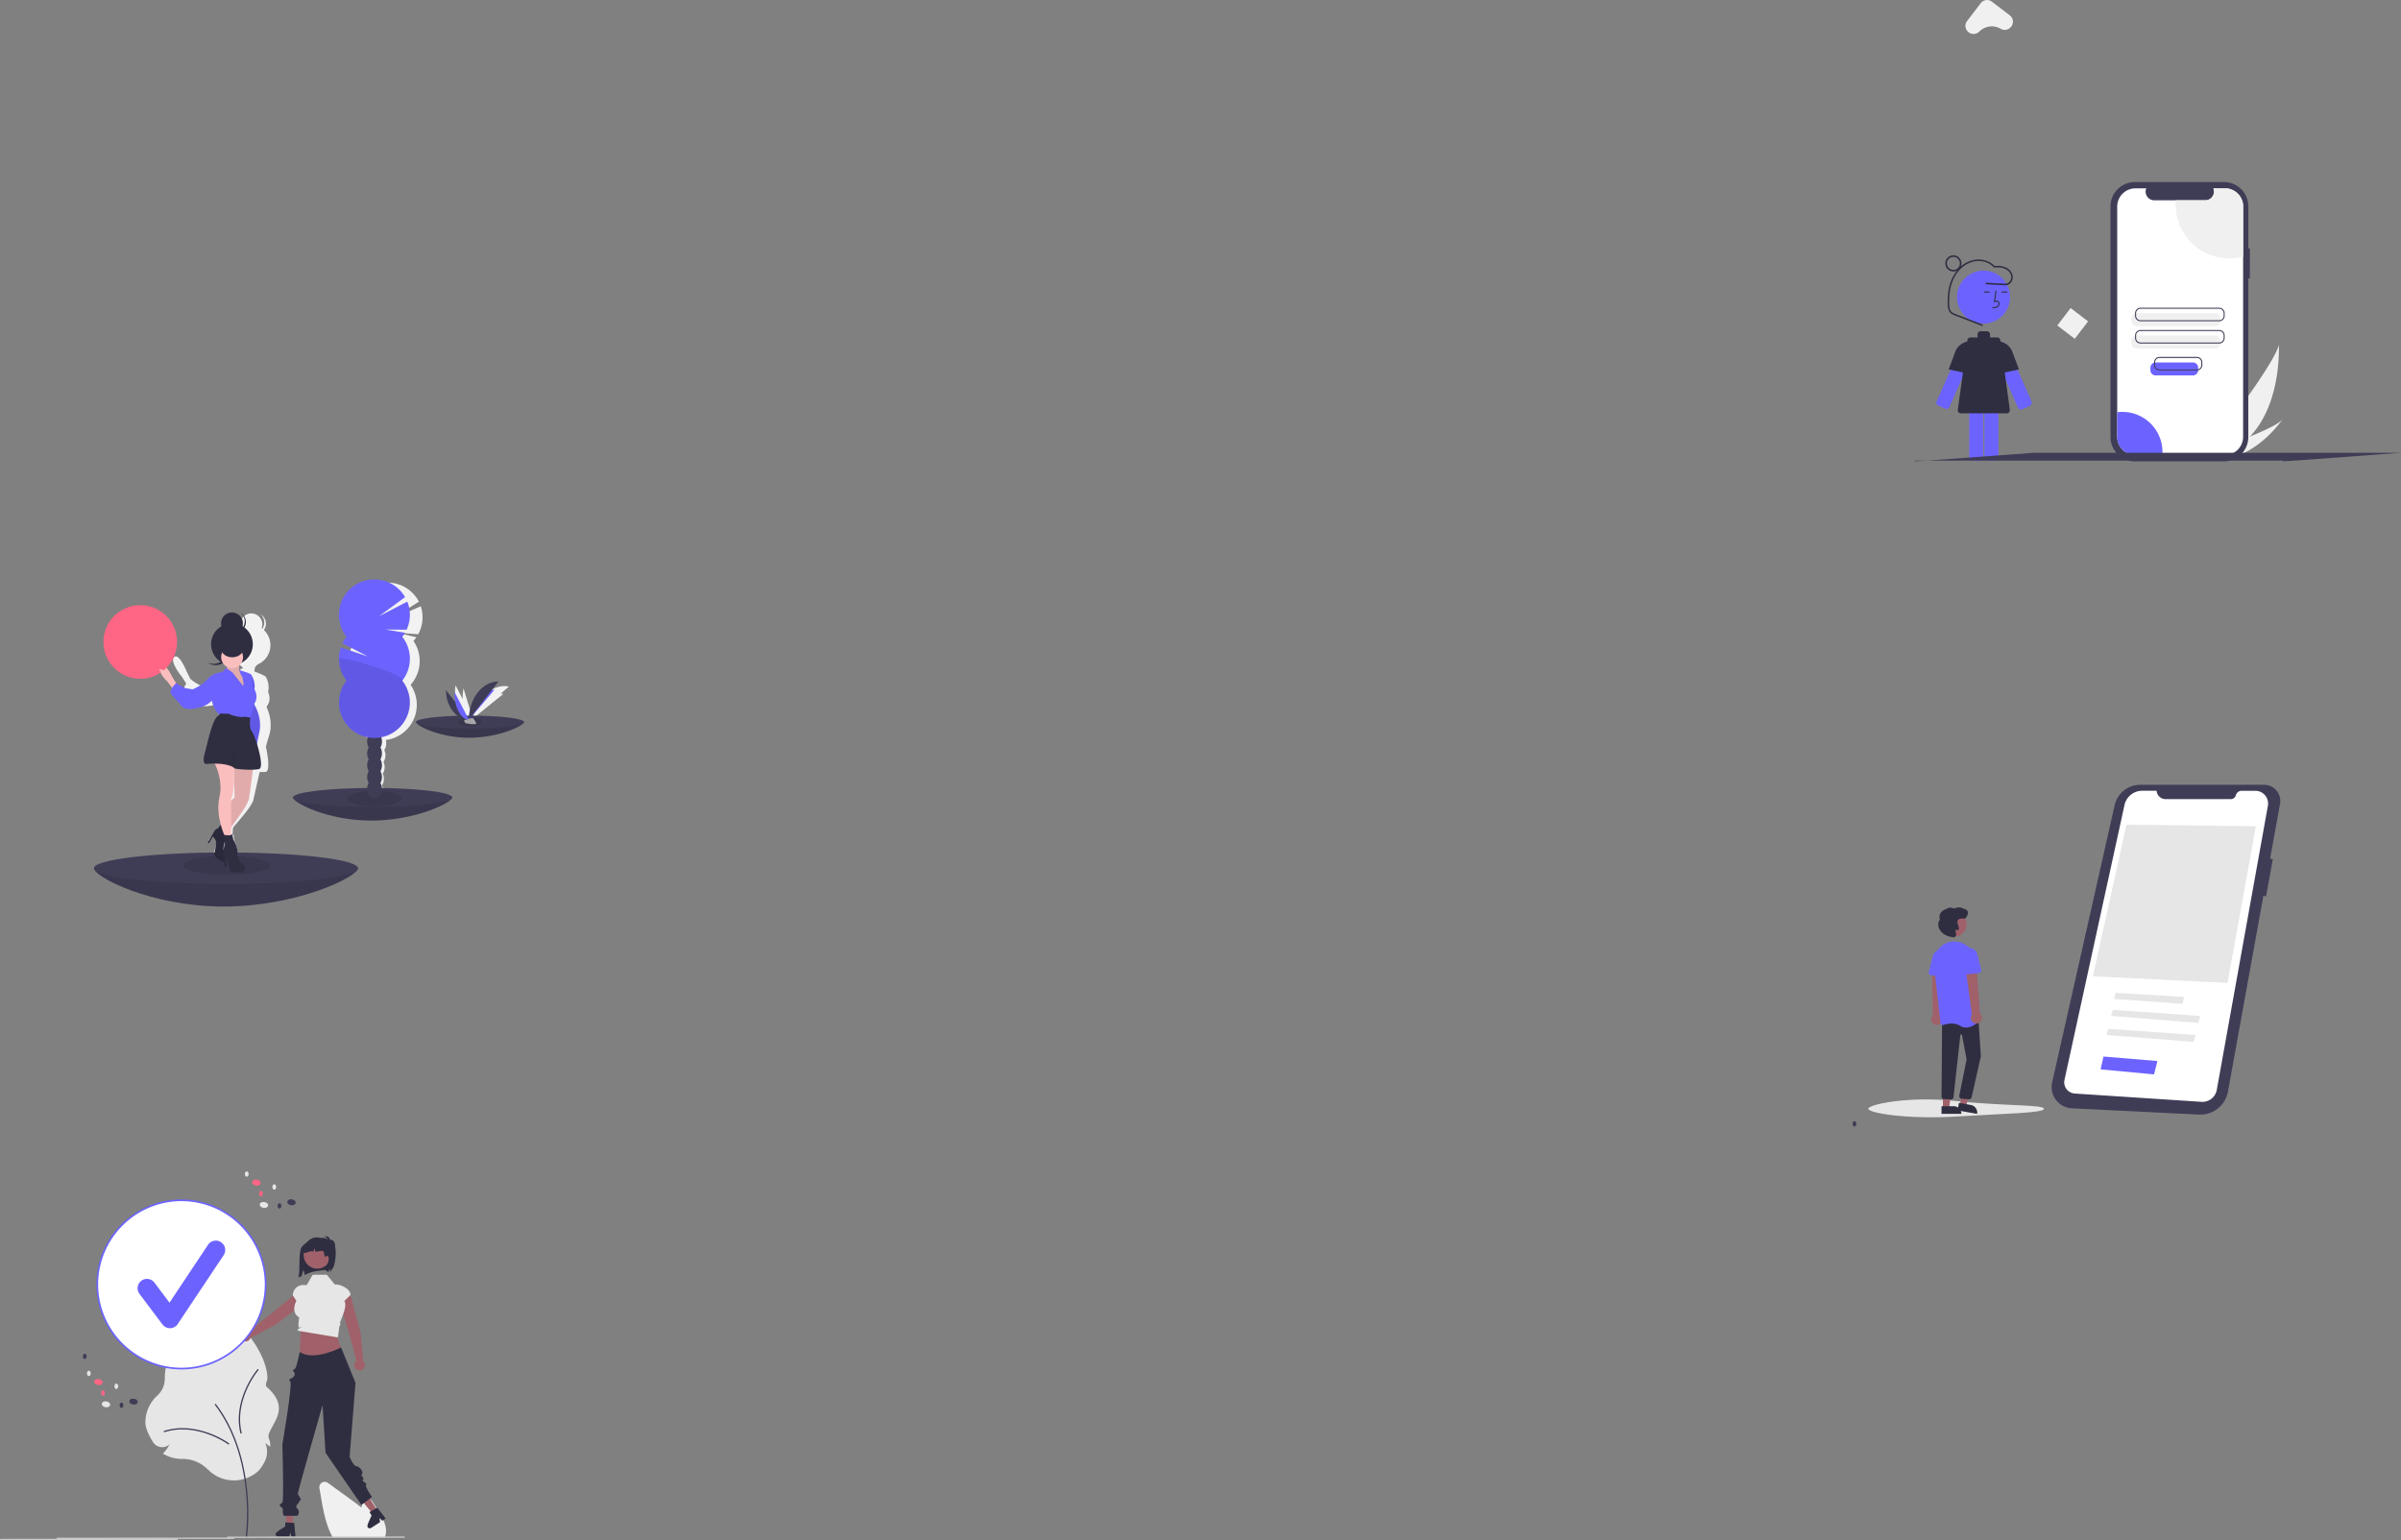<svg xmlns="http://www.w3.org/2000/svg" viewBox="0 0 2168.83 1391.67"><rect x="0" y="0" width="2168.83" height="1391.67" fill="#808080" stroke="none"/><g id="Layer_3" data-name="Layer 3"><path id="b10fb2cf-c586-4c5f-9fbf-e678f5ffa3db-120" d="M1832.56,220.28a99.5,99.5,0,0,1-21.7,17.51l-.55.32-13-11.48.45-.43c9.67-9.18,57.68-73.38,60.87-89C1858.43,138.49,1861.54,189.56,1832.56,220.28Z" transform="translate(199.91 174.12)" style="fill:#f0f0f0"/><path id="a32c10c7-75df-4179-a648-6a8d2a687209-121" d="M1813.37,240l-.75.17-9.73-8.62.66-.24c4.18-1.47,16.62-5.94,29-11,13.3-5.46,26.54-11.64,29.39-15.6C1861.34,205.6,1842.52,233.48,1813.37,240Z" transform="translate(199.91 174.12)" style="fill:#f0f0f0"/><path d="M1832.38,50.36H1831v-38a22,22,0,0,0-22-22h-80.48a22,22,0,0,0-22,22v208.4a22,22,0,0,0,22,22H1809a22,22,0,0,0,22-22V77.4h1.39Z" transform="translate(199.91 174.12)" style="fill:#3f3d56"/><path d="M1826.31,12.53V220.61A16.42,16.42,0,0,1,1809.9,237H1729a16.42,16.42,0,0,1-16.42-16.41h0V12.53A16.42,16.42,0,0,1,1729-3.89h9.82a7.79,7.79,0,0,0,4.29,10.17,7.76,7.76,0,0,0,2.93.57h46.11A7.79,7.79,0,0,0,1800-.93a7.88,7.88,0,0,0-.58-3h10.5a16.41,16.41,0,0,1,16.42,16.41Z" transform="translate(199.91 174.12)" style="fill:#fff"/><path d="M1801.16,120.66h-71.08a4.71,4.71,0,0,1-4.7-4.7v-2.33a4.71,4.71,0,0,1,4.7-4.7h71.08a4.69,4.69,0,0,1,4.69,4.7V116A4.69,4.69,0,0,1,1801.16,120.66Z" transform="translate(199.91 174.12)" style="fill:#f0f0f0"/><path d="M1801.16,140.81h-71.08a4.71,4.71,0,0,1-4.7-4.7v-2.34a4.71,4.71,0,0,1,4.7-4.69h71.08a4.69,4.69,0,0,1,4.69,4.69v2.34A4.7,4.7,0,0,1,1801.16,140.81Z" transform="translate(199.91 174.12)" style="fill:#f0f0f0"/><path d="M1804.71,116.15h-71.08a4.94,4.94,0,0,1-4.93-4.93v-2.33a4.93,4.93,0,0,1,4.93-4.93h71.08a4.93,4.93,0,0,1,4.93,4.93v2.33A4.93,4.93,0,0,1,1804.71,116.15Zm-71.08-11.26a4,4,0,0,0-4,4v2.33a4,4,0,0,0,4,4h71.08a4,4,0,0,0,4-4v-2.33a4,4,0,0,0-4-4Z" transform="translate(199.91 174.12)" style="fill:#3f3d56"/><path d="M1804.71,136.3h-71.08a4.94,4.94,0,0,1-4.93-4.93V129a5,5,0,0,1,4.93-4.93h71.08a4.94,4.94,0,0,1,4.93,4.93v2.34A4.93,4.93,0,0,1,1804.71,136.3ZM1733.63,125a4,4,0,0,0-4,4v2.34a4,4,0,0,0,4,4h71.08a4,4,0,0,0,4-4V129a4,4,0,0,0-4-4Z" transform="translate(199.91 174.12)" style="fill:#3f3d56"/><path d="M1826.31,12.53V57.79a48.62,48.62,0,0,1-61-47c0-1.33,0-2.65.16-3.94h26.69A7.81,7.81,0,0,0,1800-.93a7.88,7.88,0,0,0-.58-3h10.5a16.41,16.41,0,0,1,16.42,16.41Z" transform="translate(199.91 174.12)" style="fill:#f0f0f0"/><path d="M1753.47,234.2c0,1,0,1.9-.11,2.83H1729a16.42,16.42,0,0,1-16.42-16.41h0V198.36a36.19,36.19,0,0,1,40.56,31.22,35.72,35.72,0,0,1,.3,4.62Z" transform="translate(199.91 174.12)" style="fill:#6c63ff"/><path d="M1557.23,195.15a2.82,2.82,0,0,0,3.71-1.44L1582.86,144a6.28,6.28,0,0,0-8-8.39h0a6.19,6.19,0,0,0-3.17,2.71c-.11.2-.21.4-.31.61l-21.92,49.68a2.82,2.82,0,0,0,1.44,3.71h0Z" transform="translate(199.91 174.12)" style="fill:#6c63ff"/><path d="M1582,164.43l-21.68-4.82,5.36-14.2a15,15,0,0,1,16.11-11.09l.21,0Z" transform="translate(199.91 174.12)" style="fill:#2f2e41"/><path d="M1625.75,195.86a3.3,3.3,0,0,1-3-2l-21.92-49.68a6.75,6.75,0,0,1,12-6.1h0c.12.21.23.43.33.65l21.92,49.68a3.28,3.28,0,0,1-1.68,4.33l-6.56,2.89h0A3.5,3.5,0,0,1,1625.75,195.86Z" transform="translate(199.91 174.12)" style="fill:#6c63ff"/><path d="M1595.43,178.8a2.83,2.83,0,0,0-2.82,2.82v57.76a2.83,2.83,0,0,0,2.82,2.82h6.93a2.82,2.82,0,0,0,2.82-2.82V181.62a2.82,2.82,0,0,0-2.82-2.82Z" transform="translate(199.91 174.12)" style="fill:#6c63ff"/><path d="M1581.72,178.8a2.81,2.81,0,0,0-2.81,2.82v57.76a2.81,2.81,0,0,0,2.81,2.82h6.93a2.82,2.82,0,0,0,2.82-2.82V181.62a2.82,2.82,0,0,0-2.82-2.82Z" transform="translate(199.91 174.12)" style="fill:#6c63ff"/><circle cx="1791.75" cy="268.45" r="23.95" style="fill:#6c63ff"/><path d="M1599.81,104.39c1.55,0,3.48-.1,5-1.19a3.78,3.78,0,0,0,1.5-2.85,2.57,2.57,0,0,0-.87-2.11,3.31,3.31,0,0,0-3.14-.45l1.27-9.26-.93-.13-1.49,10.89.78-.36a2.84,2.84,0,0,1,2.9,0,1.65,1.65,0,0,1,.54,1.36,2.83,2.83,0,0,1-1.12,2.12c-1.15.85-2.69,1-4.44,1Z" transform="translate(199.91 174.12)" style="fill:#2f2e41"/><rect x="1808.05" y="263.44" width="5.06" height="0.94" style="fill:#2f2e41"/><rect x="1792.09" y="263.44" width="5.06" height="0.94" style="fill:#2f2e41"/><path d="M1615.57,196.15,1607,133.23a2.83,2.83,0,0,0-2.8-2.44h-6.5a2.42,2.42,0,0,0,0-.47V128a2.82,2.82,0,0,0-2.82-2.82h-5.63a2.82,2.82,0,0,0-2.82,2.82v2.34a3.57,3.57,0,0,0,0,.47H1580a2.81,2.81,0,0,0-2.79,2.44l-8.62,62.92a2.8,2.8,0,0,0,2.4,3.17,2.56,2.56,0,0,0,.39,0h41.43a2.82,2.82,0,0,0,2.82-2.82C1615.59,196.4,1615.58,196.28,1615.57,196.15Z" transform="translate(199.91 174.12)" style="fill:#2f2e41"/><path d="M1602.15,164.43V134.34l.21,0a15,15,0,0,1,16.11,11.12l5.36,14.17Z" transform="translate(199.91 174.12)" style="fill:#2f2e41"/><path d="M1590.63,119l-16.56-6.43c-2.71-1-5.44-2.07-8.13-3.16a9.34,9.34,0,0,1-3.13-1.84,6.23,6.23,0,0,1-1.56-3,31.35,31.35,0,0,1-.43-7.56,57.84,57.84,0,0,1,.67-8.1,39,39,0,0,1,5-14.26c4.65-7.63,12.65-13.36,21.86-12.9a18.72,18.72,0,0,1,11.71,4.65,7.09,7.09,0,0,0,1.11,1.08,1.55,1.55,0,0,0,.88.05l1.16-.05a23.48,23.48,0,0,1,4,.17,12.8,12.8,0,0,1,6.64,2.75,8.08,8.08,0,0,1,3,5.42,6.41,6.41,0,0,1-2.17,5.24c-2,1.66-4.79,1.08-7.16,1l-8.69-.46-4.4-.23c-.9,0-.9,1.36,0,1.41l11.7.62a51.56,51.56,0,0,0,5.69.23,6.38,6.38,0,0,0,3.92-1.58,7.81,7.81,0,0,0,2.36-7.32,10.47,10.47,0,0,0-5.26-6.69c-3.42-1.93-7.51-2.11-11.34-1.83l.5.21c-4.33-4.65-11-6.61-17.19-5.92a25.74,25.74,0,0,0-16.63,9.4A38.86,38.86,0,0,0,1560,89.6a66.09,66.09,0,0,0-.5,11.68,14.5,14.5,0,0,0,.87,5,7.16,7.16,0,0,0,3.39,3.64,50.24,50.24,0,0,0,5.38,2.21l6.11,2.37,12,4.65,3.06,1.19C1591.1,120.72,1591.47,119.35,1590.63,119Z" transform="translate(199.91 174.12)" style="fill:#2f2e41"/><path d="M1564.59,71.16a7.28,7.28,0,1,1,7.27-7.28h0A7.29,7.29,0,0,1,1564.59,71.16Zm0-13.15a5.87,5.87,0,1,0,5.87,5.87A5.87,5.87,0,0,0,1564.59,58Z" transform="translate(199.91 174.12)" style="fill:#2f2e41"/><rect x="1662.44" y="108.2" width="19.83" height="19.83" transform="translate(762.47 1548.85) rotate(-52.59)" style="fill:#f0f0f0"/><path d="M1599.22-150.3a16,16,0,0,1,8,2.14,7.27,7.27,0,0,0,9.46-1.75l.21-.28a7.17,7.17,0,0,0-1.34-10.06l-16.21-12.39a7.16,7.16,0,0,0-10,1.34l-12.4,16.21a7.18,7.18,0,0,0,1.34,10.05l.2.15a7.21,7.21,0,0,0,9.49-.7A16,16,0,0,1,1599.22-150.3Z" transform="translate(199.91 174.12)" style="fill:#f0f0f0"/><path d="M1968.92,235H1637.4c-107.26,8-107.47,7.81-107.47,7.55a.47.47,0,0,1,.47-.47h331.52a.47.47,0,0,1,.47.47C1862.39,242.81,1862.18,243,1968.92,235Z" transform="translate(199.91 174.12)" style="fill:#3f3d56"/><path d="M1781,165.1h-33.75a4.69,4.69,0,0,1-4.69-4.69v-2.34a4.69,4.69,0,0,1,4.69-4.69H1781a4.69,4.69,0,0,1,4.69,4.69v2.34A4.69,4.69,0,0,1,1781,165.1Z" transform="translate(199.91 174.12)" style="fill:#6c63ff"/><path d="M1784.56,160.6h-33.74a4.93,4.93,0,0,1-4.93-4.93v-2.34a4.93,4.93,0,0,1,4.93-4.93h33.74a4.93,4.93,0,0,1,4.93,4.93v2.34A4.93,4.93,0,0,1,1784.56,160.6Zm-33.74-11.26a4,4,0,0,0-4,4v2.34a4,4,0,0,0,4,4h33.74a4,4,0,0,0,4-4v-2.34a4,4,0,0,0-4-4Z" transform="translate(199.91 174.12)" style="fill:#3f3d56"/><path d="M173.54,405.13a31.79,31.79,0,0,0,2.73-3.49l-17.34-4.05L177.88,399a32.07,32.07,0,0,0,2.31-25.29L153.86,385.2l24.63-15.67a32,32,0,1,0-55.2,32.24,31.6,31.6,0,0,0-4,5.58l22,13.35-23.73-9.77a32.09,32.09,0,0,0,3.15,30.37,32.05,32.05,0,0,0,15.79,52.48,11,11,0,0,0-.88,3.67,10.61,10.61,0,0,0,1,5.43,11,11,0,0,0-.72,10.68,10.94,10.94,0,0,0-.71,10.68,11,11,0,0,0-.72,10.67,10.63,10.63,0,0,0-1.75,5.25c-.32,4.83,2.4,8.94,6.09,9.18s6.93-3.46,7.26-8.28a10.63,10.63,0,0,0-1-5.44,11,11,0,0,0,.72-10.68,10.92,10.92,0,0,0,.71-10.67,10.94,10.94,0,0,0,.72-10.68,10.63,10.63,0,0,0,1.75-5.25,10.91,10.91,0,0,0-.4-3.81,32,32,0,0,0,22.39-49.86,32,32,0,0,0,2.65-39.54Z" transform="translate(199.91 174.12)" style="fill:#f2f2f2"/><path d="M208.54,546.42c0,4.73-33.31,20.92-73,20.92s-70.72-16.19-70.72-20.92,31,3.81,70.72,3.81S208.54,541.7,208.54,546.42Z" transform="translate(199.91 174.12)" style="fill:#3f3d56"/><path d="M208.54,546.42c0,4.73-33.31,20.92-73,20.92s-70.72-16.19-70.72-20.92,31,3.81,70.72,3.81S208.54,541.7,208.54,546.42Z" transform="translate(199.91 174.12)" style="opacity:0.1;isolation:isolate"/><ellipse cx="336.59" cy="720.54" rx="71.86" ry="8.55" style="fill:#3f3d56"/><ellipse cx="338.29" cy="721.65" rx="24.37" ry="6.96" style="opacity:0.1;isolation:isolate"/><path d="M143.73,501.29a10.66,10.66,0,0,0,1.4-5.35c0-4.84-3-8.76-6.69-8.76s-6.69,3.92-6.69,8.76a10.55,10.55,0,0,0,1.39,5.35,11,11,0,0,0,0,10.7,11,11,0,0,0,0,10.71,11,11,0,0,0,0,10.7,10.55,10.55,0,0,0-1.39,5.35c0,4.84,3,8.76,6.69,8.76s6.69-3.92,6.69-8.76a10.66,10.66,0,0,0-1.4-5.35,11,11,0,0,0,0-10.7,11,11,0,0,0,0-10.71A11,11,0,0,0,143.73,501.29Z" transform="translate(199.91 174.12)" style="fill:#3f3d56"/><ellipse cx="338.35" cy="659.36" rx="6.69" ry="8.76" style="fill:#3f3d56"/><ellipse cx="338.35" cy="648.65" rx="6.69" ry="8.76" style="fill:#3f3d56"/><path d="M163.48,401.29a33.68,33.68,0,0,0,2.49-3.66l-17.58-2.89,19,.14a32.06,32.06,0,0,0,.61-25.39l-25.5,13.23L166,365.43a32,32,0,0,0-55.47,32.1,31,31,0,0,0,2.55,3.76,31.84,31.84,0,0,0-3.65,5.85L132.27,419l-24.33-8.16a32.06,32.06,0,0,0,5.17,30.08,32,32,0,1,0,50.37,0A32.05,32.05,0,0,0,163.48,401.29Z" transform="translate(199.91 174.12)" style="fill:#6c63ff"/><path d="M106.25,421.1a31.91,31.91,0,0,0,6.86,19.81,32,32,0,1,0,50.37,0C167.77,435.46,106.25,417.51,106.25,421.1Z" transform="translate(199.91 174.12)" style="opacity:0.1;isolation:isolate"/><path d="M252.53,452.61l7.22-6.43c-14.33-2.67-28.7,9.93-32.46,28.28l-.37.1-8.13-26.69a46.4,46.4,0,0,0-.8,9.63l-6.34-12.33c-2.57,13.79,3.54,26.6,13.79,29.67a18.26,18.26,0,0,1-2.56-.18h-.07a8.71,8.71,0,0,0,.06,2,1.82,1.82,0,0,0,.47,1,8.67,8.67,0,0,0,2.35,1.07l.27.09c.74.25,1.57.5,2.43.73,1.07.29,2.18.54,3.2.72a2,2,0,0,0,.31,0h.36l.14,0,.07,0,.12,0,0,0,.1-.07,0,0a.41.41,0,0,0,.09-.1v0a.53.53,0,0,0,.08-.15h0a.83.83,0,0,0,0-.15h0c.19-1.23-1.54-3.84-1.56-4.57s-1.75-.9-3.16-.8l26.55-21.44A19.8,19.8,0,0,0,252.53,452.61Z" transform="translate(199.91 174.12)" style="fill:#f2f2f2"/><path d="M273.39,478.31c0,3.2-22.59,14.18-49.5,14.18s-47.95-11-47.95-14.18,21,2.57,47.95,2.57S273.39,475.1,273.39,478.31Z" transform="translate(199.91 174.12)" style="fill:#3f3d56"/><path d="M273.39,478.31c0,3.2-22.59,14.18-49.5,14.18s-47.95-11-47.95-14.18,21,2.57,47.95,2.57S273.39,475.1,273.39,478.31Z" transform="translate(199.91 174.12)" style="opacity:0.1;isolation:isolate"/><ellipse cx="424.58" cy="652.43" rx="48.72" ry="5.8" style="fill:#3f3d56"/><ellipse cx="424.56" cy="652.41" rx="10.44" ry="3.48" style="opacity:0.1;isolation:isolate"/><path d="M202.93,449.43c0,14.78,9.27,26.74,20.74,26.74" transform="translate(199.91 174.12)" style="fill:#3f3d56"/><path d="M223.67,476.17c0-14.94,10.34-27,23.13-27" transform="translate(199.91 174.12)" style="fill:#6c63ff"/><path d="M210.44,450.77c0,14,5.92,25.4,13.23,25.4" transform="translate(199.91 174.12)" style="fill:#6c63ff"/><path d="M223.67,476.17c0-19.1,12-34.55,26.74-34.55" transform="translate(199.91 174.12)" style="fill:#3f3d56"/><path d="M219.3,476.36s2.94-.09,3.83-.72,4.52-1.38,4.74-.37,4.42,5,1.1,5.06-7.71-.52-8.6-1.06S219.3,476.36,219.3,476.36Z" transform="translate(199.91 174.12)" style="fill:#a8a8a8"/><path d="M229,480c-3.32,0-7.71-.52-8.6-1.06-.67-.41-.94-1.88-1-2.56h-.1s.19,2.37,1.07,2.91,5.28,1.08,8.6,1.06c1,0,1.29-.35,1.27-.86C230.11,479.78,229.74,480,229,480Z" transform="translate(199.91 174.12)" style="opacity:0.2;isolation:isolate"/><path d="M-35.41,437.7l3.73,5.91c-1.25,1.67-2.14,3.48-1.57,4.68,1.4,3,4.62,6.79,6.34,8.83s1.95,7.5,13.6,6.85S3.05,458,3.05,458s1,9.56,6,13a4.06,4.06,0,0,1-1.63,1.33C2.17,474.8-3.54,494.31-7.5,505c-4.32,11.69,2.24,9.66,2.24,9.66,2.2,0,4.22.15,6.07.32C3,520.72,6.39,532.93,2.38,545.5c-2.81,8.79-2.22,18.06-1,25l-2.62,2.8A6.22,6.22,0,0,0-5,576.09l-6.71,9.36,1.11.8,4-5.57a11.72,11.72,0,0,1,2.08,3.26c1.21,2.47-2.22,12.11-2.28,12.81s3.05,5.7,7.41,7.26a2.16,2.16,0,0,0,.94.14l-.4,4.64,2.37,0,.72-8.46s1.83,11.75,2.2,13,4.16,1.06,8.14,1.64,7.91-4,3.87-6.52-4.55-10.33-4.55-10.33c1.91-5.75-2.41-13.22-2.41-13.22L11,579.6a1.53,1.53,0,0,1-1,.87l.59-6.86c4.52-5.19,10.42-12.12,13.47-16.31,5.36-7.34,5.07-9.49,5.07-9.49l5.5-24.38a29.51,29.51,0,0,0,5.48-.11c3.72-.56,2.34-12.78.18-22.64.57-2.33,1.46-5.54,2.87-10a31.1,31.1,0,0,0,1.32-6.54,37.72,37.72,0,0,0-3.6-19.3l.46-1.17s4.3-4.7.94-12.64a18.26,18.26,0,0,0,.39-2.55,19,19,0,0,0-2.41-10.9l-.06-.11,0,0h0l-.11-.13c-1.36-1.39-8.33-4-9.75-4.55a.69.69,0,0,0-.25-.1c-.53,0,0-2.33.61-4.36a9.89,9.89,0,0,0,1.94-2,18.86,18.86,0,0,0,5.8-31.18,9.9,9.9,0,0,0-2.29-13.81,10.2,10.2,0,0,0-.92-.59A9.91,9.91,0,0,1,37.05,394l-.65-.48a9.9,9.9,0,1,0-19-1.64,18.85,18.85,0,0,0-3.32,32,13.14,13.14,0,0,1-12-.44,13.14,13.14,0,0,0,13.83,1.83A9.94,9.94,0,0,0,19.49,429a6.09,6.09,0,0,1-.63,1.28l-.61-.49-2.61,2.85L8.91,434s-4.31.57-9.22,5.35-13.15,7.15-13.15,7.15l-6.47-1.74s-7.44-4.19-7.36-5.13c0-.15-.17-.1-.47.09l-3.64-7.3s-6.83-16.91-11.2-12.79S-35.41,437.7-35.41,437.7ZM12.65,549.77l.17-1.95C15,544.7,16.27,537,17,529.89l-1,17.25a11.73,11.73,0,0,0-3.31,2.63Zm-9,36.51,0,2.61A16.16,16.16,0,0,0,2,593c-.21-1.25.65-4.05,1.63-6.68Z" transform="translate(199.91 174.12)" style="fill:#f2f2f2"/><path d="M123.36,610.36C123.36,618.2,68.11,645,2.29,645S-115,618.2-115,610.36s51.47,6.31,117.29,6.31S123.36,602.52,123.36,610.36Z" transform="translate(199.91 174.12)" style="fill:#3f3d56"/><path d="M123.36,610.36C123.36,618.2,68.11,645,2.29,645S-115,618.2-115,610.36s51.47,6.31,117.29,6.31S123.36,602.52,123.36,610.36Z" transform="translate(199.91 174.12)" style="opacity:0.1;isolation:isolate"/><ellipse cx="204.09" cy="784.48" rx="119.18" ry="14.19" style="fill:#3f3d56"/><ellipse cx="204.83" cy="782" rx="39.46" ry="8.51" style="opacity:0.1;isolation:isolate"/><path d="M.9,423a13.12,13.12,0,0,0,2.51-18.4,13.17,13.17,0,0,0-3-2.85A13.14,13.14,0,0,1,7,419.12a13.14,13.14,0,0,1-17.38,6.55,13.23,13.23,0,0,1-2.07-1.17A13.12,13.12,0,0,0,.9,423Z" transform="translate(199.91 174.12)" style="fill:#2f2e41"/><path d="M24.59,435.23h2.12a18.91,18.91,0,0,1,2.83,15.55c-2.36,9-.47,10.61-.47,10.61s8.48,12,5.18,26.63-2.36,16.26-2.36,16.26L26,492.49l-3.3-31.1Z" transform="translate(199.91 174.12)" style="fill:#6c63ff"/><path d="M24.59,435.24h2.12a18.91,18.91,0,0,1,2.83,15.55c-2.36,9-.47,10.61-.47,10.61s8.48,12,5.18,26.63-2.36,16.26-2.36,16.26L26,492.51,22.7,461.4Z" transform="translate(199.91 174.12)" style="opacity:0.1;isolation:isolate"/><circle cx="209.53" cy="582.13" r="18.85" style="fill:#2f2e41"/><path d="M17.16,423.8s-1.88,7.54-.94,7.54,4.24,4,4.24,4l2.12,7.77-1.64,5.66-5.66-1.18-7.07-7.78L6.09,437.7,4.2,430.87s2.36-2.83.71-5.19S17.16,423.8,17.16,423.8Z" transform="translate(199.91 174.12)" style="fill:#fbbebe"/><path d="M17.16,423.8s-1.88,7.54-.94,7.54,4.24,4,4.24,4l2.12,7.77-1.64,5.66-5.66-1.18-7.07-7.78L6.09,437.7,4.2,430.87s2.36-2.83.71-5.19S17.16,423.8,17.16,423.8Z" transform="translate(199.91 174.12)" style="opacity:0.1;isolation:isolate"/><path d="M-39.87,444.77-45,436.29s-5.6-12.38-9.6-7.91,6.07,13.56,6.07,13.56l5.18,6.84Z" transform="translate(199.91 174.12)" style="fill:#fbbebe"/><path d="M29,518.53l-3.77,27.58s.47,2.12-4.24,9.89S3.5,580.75,3.5,580.75l-3.77-7.07S4.2,551.29,12,546.58L11,512.64Z" transform="translate(199.91 174.12)" style="fill:#fbbebe"/><path d="M29,518.53l-3.77,27.58s.47,2.12-4.24,9.89S3.5,580.75,3.5,580.75l-3.77-7.07S4.2,551.29,12,546.58L11,512.64Z" transform="translate(199.91 174.12)" style="opacity:0.1;isolation:isolate"/><path d="M-.27,570.85l5.18,9.9s-4.24,12-2.59,13.2,3.77,11.78-.71,10.6-8-5.89-8-6.6,2.59-10.6,1.18-13a11.39,11.39,0,0,0-2.36-3.06l-3.53,5.89-1.18-.71,5.89-9.9a6.23,6.23,0,0,1,3.53-3.06Z" transform="translate(199.91 174.12)" style="fill:#2f2e41"/><path d="M-.27,570.85l5.18,9.9s-4.24,12-2.59,13.2,3.77,11.78-.71,10.6-8-5.89-8-6.6,2.59-10.6,1.18-13a11.39,11.39,0,0,0-2.36-3.06l-3.53,5.89-1.18-.71,5.89-9.9a6.23,6.23,0,0,1,3.53-3.06Z" transform="translate(199.91 174.12)" style="opacity:0.1;isolation:isolate"/><path d="M11.09,514.62s1.83,26.07-2.17,32.9v33.94l-5.42.7s-9.19-18.38-5.19-36-5.89-33.47-5.89-33.47Z" transform="translate(199.91 174.12)" style="fill:#fbbebe"/><circle cx="209.65" cy="593.79" r="9.9" style="fill:#fbbebe"/><path d="M19.76,445.72l-9.9-12.49L4.2,429.45l-2.35,3.07-6.6,1.88s-4.24,1-8.72,6.13S-26,448.78-26,448.78l-6.6-1.18s-7.78-3.53-7.78-4.48-6.83,6.37-5.18,9.19,5.18,6.37,7.07,8.25,2.59,7.31,14.14,5.66,15.79-7.31,15.79-7.31,2.12,10.84,8.25,13,26.15,3.54,26.15,3.54l4.25-14.14s4.71-6.13-1.65-15.08a60,60,0,0,0-.81-8.34,5.59,5.59,0,0,0-1.08-2.74c-1.65-1.41-10.37-3.77-10.37-3.77s1.42,4.71,2.12,5S20.7,444.54,19.76,445.72Z" transform="translate(199.91 174.12)" style="fill:#6c63ff"/><path d="M-11.94,516.06c11.87-.82,18.78,1.12,21.86,2.6a8.06,8.06,0,0,1,1.61,1c.22.19.33.34.33.43,0,.7,16.26,2.12,22.15.7s-4-31.81-6.59-34.4-1.2-12.08-1.2-12.08-5.17-1.12-6.58-.65-8.72-.71-11.31-2.12-5.89-.47-8-.94a1.33,1.33,0,0,0-1.66.6A4.14,4.14,0,0,1-3,472.81c-5,2.88-9,22.81-12,33.82C-18.3,518.65-11.94,516.06-11.94,516.06Z" transform="translate(199.91 174.12)" style="fill:#2f2e41"/><path d="M9.86,579.33l.94,5.19s4.95,7.07,3.54,13c0,0,1.17,7.78,5.42,9.9s.7,7.07-3.3,6.83-7.78.24-8.25-.94-3.3-12.73-3.3-12.73V609l-2.36.23v-10.6s-1.88-3.54.71-9.43l-.65-9S9.15,581.69,9.86,579.33Z" transform="translate(199.91 174.12)" style="fill:#2f2e41"/><circle cx="209.53" cy="563.28" r="9.9" style="fill:#2f2e41"/><path d="M17.24,395.17a9.89,9.89,0,0,0-.35-16,9.9,9.9,0,0,1-8.16,18,10.46,10.46,0,0,1-1.56-.89A9.89,9.89,0,0,0,17.24,395.17Z" transform="translate(199.91 174.12)" style="fill:#2f2e41"/><ellipse cx="209.77" cy="585.9" rx="10.13" ry="8.01" style="fill:#2f2e41"/><path d="M9.92,518.66a8.06,8.06,0,0,1,1.61,1c.12-2.23.84-15.7,0-15.48Z" transform="translate(199.91 174.12)" style="opacity:0.1;isolation:isolate"/><circle cx="126.69" cy="580.07" r="33.27" style="fill:#ff6584"/><ellipse cx="-53.49" cy="432.25" rx="1.16" ry="2.71" transform="translate(-223.13 375.85) rotate(-65.1)" style="fill:#fbbebe"/><g id="Group_6" data-name="Group 6"><path id="Path_80-141" data-name="Path 80-141" d="M1845.14,535H1733.42a23.76,23.76,0,0,0-23.17,18.53L1653.8,803.92a19.19,19.19,0,0,0,14.5,22.94,18.23,18.23,0,0,0,3.28.45L1786.43,833a25.35,25.35,0,0,0,26.2-20.81l32-177,2.38.68,6.13-33.56-2.45-.61,8.94-49.41A14.61,14.61,0,0,0,1845.15,535Z" transform="translate(199.91 174.12)" style="fill:#3f3d56"/><path id="Path_81-142" data-name="Path 81-142" d="M1748.13,540.4h-13a16.41,16.41,0,0,0-16,12.91l-54.18,248.35a10.15,10.15,0,0,0,7.76,12.1,11,11,0,0,0,1.51.22l114.47,7.5a13.17,13.17,0,0,0,13.83-10.81L1848.68,554a11.55,11.55,0,0,0-9.31-13.4,11.75,11.75,0,0,0-2-.18H1825a5.45,5.45,0,0,0-5.26,4h0a4.8,4.8,0,0,1-4.64,3.56h-58.73A8.22,8.22,0,0,1,1748.13,540.4Z" transform="translate(199.91 174.12)" style="fill:#fff"/><path id="Path_93-143" data-name="Path 93-143" d="M1811.41,714a.93.93,0,0,0,.94-.77l25.32-139.72a.93.93,0,0,0-.19-.75.91.91,0,0,0-.7-.34l-115.18-1.36h0a.91.91,0,0,0-.89.72L1690.85,707a1,1,0,0,0,.17.76.92.92,0,0,0,.68.37Z" transform="translate(199.91 174.12)" style="fill:#e6e6e6"/><path id="Path_94-144" data-name="Path 94-144" d="M1711.46,723.05a.46.46,0,0,0-.45.36l-1.08,4.62a.47.47,0,0,0,.34.56h.08l60.93,4.33a.47.47,0,0,0,.49-.37l1-5.35a.47.47,0,0,0-.36-.55h-.06l-60.89-3.61Z" transform="translate(199.91 174.12)" style="fill:#e6e6e6"/><path id="Path_95-145" data-name="Path 95-145" d="M1785.49,750.1a.47.47,0,0,0,.49-.35l1.32-5.36a.46.46,0,0,0-.34-.56h-.08l-77.82-5.45a.46.46,0,0,0-.47.33l-1.38,4.64a.46.46,0,0,0,.32.57l.09,0Z" transform="translate(199.91 174.12)" style="fill:#e6e6e6"/><path id="Path_96-146" data-name="Path 96-146" d="M1781.31,767.28a.47.47,0,0,0,.49-.35l1.32-5.36a.46.46,0,0,0-.34-.56l-.08,0-77.81-5.44a.47.47,0,0,0-.48.33l-1.37,4.64a.45.45,0,0,0,.31.57l.09,0Z" transform="translate(199.91 174.12)" style="fill:#e6e6e6"/><path id="Path_79-147" data-name="Path 79-147" d="M1646.39,827.76c0,3.89-35.56,4.3-79.34,7s-79.35-3.15-79.35-7,35.78-11.7,79.35-7C1610.83,825.42,1646.39,823.88,1646.39,827.76Z" transform="translate(199.91 174.12)" style="fill:#e6e6e6"/><path id="Path_97-148" data-name="Path 97-148" d="M1745.47,796.65a.46.46,0,0,0,.49-.35l2.8-11.17a.46.46,0,0,0-.34-.56h-.07l-47.79-4a.46.46,0,0,0-.49.36l-2.38,10.72a.45.45,0,0,0,.35.55h.06Z" transform="translate(199.91 174.12)" style="fill:#6c63ff"/><path id="Path_111-149" data-name="Path 111-149" d="M1552.52,751.14a5,5,0,0,0,1.3-6.93,5.19,5.19,0,0,0-.56-.68l1.93-43.19-9.85,1.1.58,42.25a5,5,0,0,0,6.6,7.45Z" transform="translate(199.91 174.12)" style="fill:#a0616a"/><path id="Path_112-150" data-name="Path 112-150" d="M1570.49,824.25l5.61,1,5.54-21.16-7.34-1.45Z" transform="translate(199.91 174.12)" style="fill:#a0616a"/><path id="Path_113-151" data-name="Path 113-151" d="M1586,832.35l-17.62-3.1,1.2-6.81,10.81,1.9a6.92,6.92,0,0,1,5.61,8Z" transform="translate(199.91 174.12)" style="fill:#2f2e41"/><path id="Path_114-152" data-name="Path 114-152" d="M1555.11,827.06h5.69l2.71-22h-8.4Z" transform="translate(199.91 174.12)" style="fill:#a0616a"/><path id="Path_115-153" data-name="Path 115-153" d="M1571.77,832.35h-17.89v-6.91h11a6.9,6.9,0,0,1,6.91,6.91Z" transform="translate(199.91 174.12)" style="fill:#2f2e41"/><path id="Path_116-154" data-name="Path 116-154" d="M1578.86,819.19a1.23,1.23,0,0,1-.27,0l-6.7-.55a2.27,2.27,0,0,1-2-2.51s0-.08,0-.11l6.65-32.82-4.18-22a.75.75,0,0,0-1.49.08l-6.16,56a2.29,2.29,0,0,1-2.42,2.06L1556,819a2.27,2.27,0,0,1-2.11-2.15l.51-67.68,32.72-4.09,2.29,35.31v0l-8.35,37A2.28,2.28,0,0,1,1578.86,819.19Z" transform="translate(199.91 174.12)" style="fill:#2f2e41"/><circle id="Ellipse_16" data-name="Ellipse 16" cx="1765.11" cy="835.07" r="11.4" style="fill:#a0616a"/><path id="Path_117-155" data-name="Path 117-155" d="M1575.94,754.36a9.37,9.37,0,0,1-5-1.44c-5.52-3.45-11.8-2.08-15-1a2.26,2.26,0,0,1-3-1.87l-5.9-52.76a18.48,18.48,0,0,1,12.66-19.76h0l1-.28a18.37,18.37,0,0,1,15.31,2.66,18.67,18.67,0,0,1,8,13.63l5,53.11a2.27,2.27,0,0,1-.71,1.86C1586.37,750.16,1581.31,754.36,1575.94,754.36Z" transform="translate(199.91 174.12)" style="fill:#6c63ff"/><path id="Path_118-156" data-name="Path 118-156" d="M1558,708.65l-13.33-1.47a2.65,2.65,0,0,1-2.35-2.93c0-.13,0-.25.07-.38l3.4-12.93a7.37,7.37,0,1,1,14.66,1.51s0,.1,0,.14l.5,13.32a2.65,2.65,0,0,1-2.55,2.75,2.54,2.54,0,0,1-.39,0Z" transform="translate(199.91 174.12)" style="fill:#6c63ff"/><path id="Path_119-157" data-name="Path 119-157" d="M1588.77,749.29a5,5,0,0,0,.45-7,4.55,4.55,0,0,0-.64-.6l-3.28-43.11-9.65,2.17,5.66,42a5,5,0,0,0,7.46,6.6Z" transform="translate(199.91 174.12)" style="fill:#a0616a"/><path id="Path_120-158" data-name="Path 120-158" d="M1572,705.94a2.65,2.65,0,0,1-.85-2.05l.51-13.31a7.37,7.37,0,1,1,14.65-1.65l3.39,12.92a2.67,2.67,0,0,1-1.89,3.25l-.39.07-13.32,1.46a2.65,2.65,0,0,1-2.1-.69Z" transform="translate(199.91 174.12)" style="fill:#6c63ff"/><path id="Path_121-159" data-name="Path 121-159" d="M1564.52,672.78a2.4,2.4,0,0,1-.6-.07h-.06c-10-1.53-12.24-7.34-12.73-9.77s.07-4.93,1.37-5.87a7.22,7.22,0,0,1,.33-5.88c1.63-2.92,5.15-3.9,5.62-4,2.81-2.07,6.18-.69,6.79-.41,5.44-2,7.52-.33,7.9,0,2.43.44,3.91,1.38,4.41,2.79.92,2.67-2,6-2.13,6.12l-.06.07L1571,656a3,3,0,0,0-2.81,3.08l0,.31h0a13.92,13.92,0,0,0,.45,1.56c.74,2.32,1.3,4.31.58,5.07a1.18,1.18,0,0,1-1.22.21c-.68-.19-1.14-.15-1.37.11s-.25,1.41.31,2.84a2.67,2.67,0,0,1-.49,2.72,2.55,2.55,0,0,1-2,.91Z" transform="translate(199.91 174.12)" style="fill:#2f2e41"/></g><path d="M-12.37,1153.52a32.09,32.09,0,0,0-23-9.39h-.34a32.89,32.89,0,0,1-16.56-4.47l-.52-.31.42-.43a32.28,32.28,0,0,0,5.65-8,9.7,9.7,0,0,1-7.82,2.53,9.91,9.91,0,0,1-7.28-4.67c-3.09-5-6.77-12.12-6.77-17.54a33,33,0,0,1,10.75-24.32,20.51,20.51,0,0,0,6.78-15.3v-.41a46.55,46.55,0,0,1,1.38-11.27l.1-.37h.38a31.34,31.34,0,0,0,7.36-.61,24.78,24.78,0,0,1-6.6-1.76l-.41-.16.14-.43c9.63-6,31.38-2.87,44-31.75,10.23-23.42,46.35,20.79,46.35,46.34,0,2.61-2.58,6-.65,7.77,20.88,18.63,6.47,30.59,1.93,42.63-1.08,2.86,1.26,6,1.26,9.08,0,.53,0,1.07,0,1.61l0,.83-.7-.46a23.28,23.28,0,0,1-3.81-3.12,20.11,20.11,0,0,1-.63,17.35c-2.19,4.13-4.31,7.08-6.3,8.78a32.84,32.84,0,0,1-45-2.16Z" transform="translate(199.91 174.12)" style="fill:#e6e6e6"/><path d="M22.59,1215.66a.59.59,0,0,0,.58-.51,197.51,197.51,0,0,0,.28-41.52c-2.05-21.79-8.6-53.16-28.24-78.94a.59.59,0,0,0-.83-.11.59.59,0,0,0-.11.83h0c19.47,25.55,26,56.7,28,78.33A196.84,196.84,0,0,1,22,1215a.59.59,0,0,0,.5.67Z" transform="translate(199.91 174.12)" style="fill:#3f3d56"/><path d="M6.56,1131.05a.59.59,0,0,0,.35-1.07,81.17,81.17,0,0,0-18-9.16c-9.92-3.64-25-6.93-40.56-2a.58.58,0,0,0-.39.74.59.59,0,0,0,.74.39h0c15.23-4.85,30.05-1.61,39.81,2a80,80,0,0,1,17.7,9A.57.57,0,0,0,6.56,1131.05Z" transform="translate(199.91 174.12)" style="fill:#3f3d56"/><path d="M33.63,1063.63a.59.59,0,0,0-.55-.63.55.55,0,0,0-.49.21,81.48,81.48,0,0,0-10.44,17.28c-4.34,9.64-8.71,24.46-4.9,40.32a.6.6,0,0,0,.72.44.58.58,0,0,0,.43-.71h0c-3.73-15.54.57-30.09,4.83-39.56a80.2,80.2,0,0,1,10.26-17A.64.64,0,0,0,33.63,1063.63Z" transform="translate(199.91 174.12)" style="fill:#3f3d56"/><path d="M147.7,1215H100.62l-.2-.37c-.6-1.09-1.18-2.25-1.73-3.43-4.85-10.39-6.9-22.26-8.7-32.74l-1.37-7.89a4.87,4.87,0,0,1,7.68-4.77l21.47,15.6c2.71,2,5.81,4.25,8.78,6.72.28-1.39.58-2.78.88-4.16a4.88,4.88,0,0,1,8.91-1.54l5.51,8.85c4,6.47,7.56,12.84,6.84,19.7a1,1,0,0,1,0,.25,15.08,15.08,0,0,1-.8,3.31Z" transform="translate(199.91 174.12)" style="fill:#f0f0f0"/><path d="M125.77,1029.94l-9.09-33.63a5.63,5.63,0,0,0-6.82-4h0a5.63,5.63,0,0,0-4,6.85c0,.09,0,.19.08.28l10.51,34.65,5.5,21.32a4.91,4.91,0,1,0,6.88.92,5.09,5.09,0,0,0-.59-.64Z" transform="translate(199.91 174.12)" style="fill:#a0616a"/><path d="M49.31,1022.7l27.61-21.25a5.61,5.61,0,0,0,1-7.82h0a5.63,5.63,0,0,0-7.87-1.13l-.23.19-28,22.95-17.6,13.22a4.91,4.91,0,1,0,1.77,6.71,4.63,4.63,0,0,0,.37-.78Z" transform="translate(199.91 174.12)" style="fill:#a0616a"/><path d="M71.81,1027.58l-1.22,27.18,38.21-8.31c-3.25-10.92-5.46-12.78-3-20.38Z" transform="translate(199.91 174.12)" style="fill:#a0616a"/><path d="M95.31,977.75H82.57l-5.46,9.36L74.5,987a9.38,9.38,0,0,0-9.89,8.85c0,.17,0,.35,0,.52h0l3.21,5s-5.74,10,2.53,14.93c0,0-1.48,9.27,0,9.17s4.87-2,1.47-.1-3.14,2.15-2.7,2.58l.44.44,35.72,6s1-6.92,1.16-8.16-.65,1.79.11-1.23,1.89-1.89.75-3,7.34-15.16,3.86-20.61l5.58-5.44h0c0-5.22-8.38-9.45-13.6-9.45h-.67Z" transform="translate(199.91 174.12)" style="fill:#e6e6e6"/><polygon points="264.54 1378.67 259.39 1378.67 256.94 1358.8 264.54 1358.8 264.54 1378.67" style="fill:#a0616a"/><path d="M49.08,1212.15a2.19,2.19,0,0,0,2.17,2.19H61l.3-.63,1.37-2.83.53,2.83.12.63h3.66l-.06-.63-1-11.7-1.28-.08-5.51-.32-1.36-.09v3.5C56.73,1206.11,48.67,1210.24,49.08,1212.15Z" transform="translate(199.91 174.12)" style="fill:#2f2e41"/><polygon points="341.12 1365.17 336.79 1367.96 323.98 1352.57 330.37 1348.46 341.12 1365.17" style="fill:#a0616a"/><path d="M132.25,1205.86a2.19,2.19,0,0,0,3,.66l8.16-5.25-.09-.68-.37-3.13,2,2.1.44.46,3.08-2-.39-.5-7.15-9.31-1.11.62-4.82,2.71-1.18.66,1.89,2.94C135.42,1196.64,130.87,1204.48,132.25,1205.86Z" transform="translate(199.91 174.12)" style="fill:#2f2e41"/><path d="M165.25,1215.39l-159.56.16a.61.61,0,0,1,0-1.21l159.56-.15a.6.6,0,0,1,0,1.2Z" transform="translate(199.91 174.12)" style="fill:#cacaca"/><path d="M11.25,1216.39l-159.56.16a.6.6,0,0,1-.6-.61.6.6,0,0,1,.6-.6l159.56-.15a.6.6,0,0,1,0,1.2Z" transform="translate(199.91 174.12)" style="fill:#cacaca"/><path d="M-39.75,1217.39l-159.56.16a.6.6,0,0,1-.6-.61.6.6,0,0,1,.6-.6l159.56-.15a.6.6,0,0,1,.6.6A.6.6,0,0,1-39.75,1217.39Z" transform="translate(199.91 174.12)" style="fill:#cacaca"/><path d="M108.2,1043.38s-24.42,12.92-37.34,4.11c0,0-2.82,13.68-4,14.82s-2.93,1.62-1.65,2.89,2,3-.44,5.13-4.86,1.48-2.52,3.71-7.09,57-7.09,57,1.51,50.9,0,52.44-3.53,1.88-1.57,3.78,1.95.43,1.95,3.06v2.62l.89,2.61H68.73s3-3.43,0-6.42.9-3.8,1.8-6.6,2.41.22.9-2.8-2.23-2.44-2.25-4.43,22.26-79.75,22.26-79.75l2.7,43,32.44,47.14,9.55-7.16s-6.95-9.79-5.32-11.14-4.8-3-2.77-4.55-2.85-3-1-5.06-2.53-7.08-5.06-7.08-6.08-8.46-6.08-8.46l5.3-66.78Z" transform="translate(199.91 174.12)" style="fill:#2f2e41"/><path d="M82.32,950.28c-.18.23-1.55.11-3.21-.13-3.27-.48-3.72.09-6.17,2.31-3.54,3.23-1.53,22.9-3.27,27.16l-.56.42a20.74,20.74,0,0,0,3.28-.92q.9-2.85,1.81-5.7a16.92,16.92,0,0,1,1.07,4.6,25.91,25.91,0,0,1,5.2-2.23c1.78-1.21,14.6-2.42,16.25-2.94C100.91,958.6,94.16,952.84,82.32,950.28Z" transform="translate(199.91 174.12)" style="fill:#2f2e41"/><circle cx="286.56" cy="1134.1" r="12.26" style="fill:#a0616a"/><path d="M94.37,949.2a5.45,5.45,0,0,1-2-.68,1.86,1.86,0,0,1-.89-1.77,1.88,1.88,0,0,1,2-1.34,5.57,5.57,0,0,1,2.43,1A3.77,3.77,0,0,0,92.76,943a7.82,7.82,0,0,1,3.44.33,2.68,2.68,0,0,1,1.77,2.7,4.38,4.38,0,0,1,4.33,2.68,7.32,7.32,0,0,1,0,5.33,1.9,1.9,0,0,1-.94,1.25,2,2,0,0,1-1.79-.54,42.65,42.65,0,0,1-7.45-6.88" transform="translate(199.91 174.12)" style="fill:#2f2e41"/><path d="M99.71,973c-.52.24-.25,1.15-.65,1.56a1.67,1.67,0,0,1-.62.39,7.58,7.58,0,0,0-.52-2.21c-.06-.13-.14-.28-.28-.27s-.2.23-.2.39a6.4,6.4,0,0,1-.5,2.23l0,0h-.35c-.87,0-2.81-2.28-3.24-1.52,1.51-2.69,3.36-6.74,3.65-9.81a4.34,4.34,0,0,0-.14-1.93,1.72,1.72,0,0,0-1.42-1.17,1.08,1.08,0,0,0-1.13,1,1.48,1.48,0,0,0,0,.21l-.22,0c-2-1.65-.28-4.53-2.64-5.66-.8-.39-5.7.9-6.56.67a7.52,7.52,0,0,0-.55-2.65c0-.13-.14-.27-.28-.26s-.2.22-.2.38a6.35,6.35,0,0,1-.5,2.23,9.24,9.24,0,0,0-3.59.19c-1,.27-2,.74-3.06,1a4,4,0,0,1-3.1-.34,3.49,3.49,0,0,1-.89-4.28,8.38,8.38,0,0,1,1.89-2.45c.6-.57,1.21-1.12,1.83-1.67l1.65-1.49a20.18,20.18,0,0,1,2.21-1.8,10.91,10.91,0,0,1,8.52-1.49c1.74.42,4.06-.17,5.65.64a34.38,34.38,0,0,1,3.4,2.64c1.86,1.49.6.28,2.64,1.14C105.36,950.73,103.21,971.37,99.71,973Z" transform="translate(199.91 174.12)" style="fill:#2f2e41"/><circle cx="163.87" cy="1160.59" r="76.03" style="fill:#fff"/><path d="M-36,1063.27a76.88,76.88,0,0,1-76.79-76.8A76.88,76.88,0,0,1-36,909.68a76.88,76.88,0,0,1,76.8,76.79A76.88,76.88,0,0,1-36,1063.27Zm0-152.07a75.36,75.36,0,0,0-75.27,75.27A75.36,75.36,0,0,0-36,1061.75a75.36,75.36,0,0,0,75.28-75.28A75.36,75.36,0,0,0-36,911.2Z" transform="translate(199.91 174.12)" style="fill:#6c63ff"/><path d="M-46.41,1026a8.43,8.43,0,0,1-6.76-3.38L-73.92,995a8.47,8.47,0,0,1,1.69-11.84,8.46,8.46,0,0,1,11.84,1.69l13.58,18.1L-12,950.67A8.45,8.45,0,0,1-.23,948.33a8.46,8.46,0,0,1,2.35,11.72l-41.49,62.23a8.47,8.47,0,0,1-6.8,3.76Z" transform="translate(199.91 174.12)" style="fill:#6c63ff"/><ellipse cx="38.52" cy="914.64" rx="2.66" ry="3.82" transform="translate(-672.23 995.18) rotate(-81.72)" style="fill:#e6e6e6"/><ellipse cx="63.4" cy="912.21" rx="2.66" ry="3.82" transform="translate(-648.53 1017.73) rotate(-81.72)" style="fill:#3f3d56"/><ellipse cx="31.7" cy="894.5" rx="2.66" ry="3.82" transform="translate(-658.13 971.2) rotate(-81.72)" style="fill:#ff6584"/><ellipse cx="23" cy="886.78" rx="2.42" ry="1.68" transform="translate(-664.03 1077.19) rotate(-89.57)" style="fill:#e6e6e6"/><ellipse cx="1475.33" cy="841.42" rx="2.42" ry="1.68" transform="translate(822.69 2484.46) rotate(-89.57)" style="fill:#3f3d56"/><ellipse cx="47.84" cy="898.46" rx="2.42" ry="1.68" transform="translate(-651.05 1113.63) rotate(-89.57)" style="fill:#e6e6e6"/><ellipse cx="35.82" cy="904.46" rx="2.42" ry="1.68" transform="translate(-668.98 1107.56) rotate(-89.57)" style="fill:#ff6584"/><ellipse cx="52.55" cy="915.56" rx="2.42" ry="1.68" transform="translate(-663.47 1135.31) rotate(-89.57)" style="fill:#3f3d56"/><ellipse cx="-104.17" cy="1094.77" rx="2.66" ry="3.82" transform="translate(-972.62 1008.18) rotate(-81.72)" style="fill:#e6e6e6"/><ellipse cx="-79.29" cy="1092.34" rx="2.66" ry="3.82" transform="translate(-948.92 1030.72) rotate(-81.72)" style="fill:#3f3d56"/><ellipse cx="-110.98" cy="1074.62" rx="2.66" ry="3.82" transform="translate(-958.52 984.19) rotate(-81.72)" style="fill:#ff6584"/><ellipse cx="-119.69" cy="1066.91" rx="2.42" ry="1.68" transform="translate(-985.75 1113.28) rotate(-89.57)" style="fill:#e6e6e6"/><ellipse cx="-123.35" cy="1051.54" rx="2.42" ry="1.68" transform="translate(-974.02 1094.36) rotate(-89.57)" style="fill:#3f3d56"/><ellipse cx="-94.85" cy="1078.59" rx="2.42" ry="1.68" transform="translate(-972.78 1149.71) rotate(-89.57)" style="fill:#e6e6e6"/><ellipse cx="-106.87" cy="1084.59" rx="2.42" ry="1.68" transform="translate(-990.71 1143.64) rotate(-89.57)" style="fill:#ff6584"/><ellipse cx="-90.13" cy="1095.69" rx="2.42" ry="1.68" transform="translate(-985.2 1171.39) rotate(-89.57)" style="fill:#3f3d56"/></g></svg>